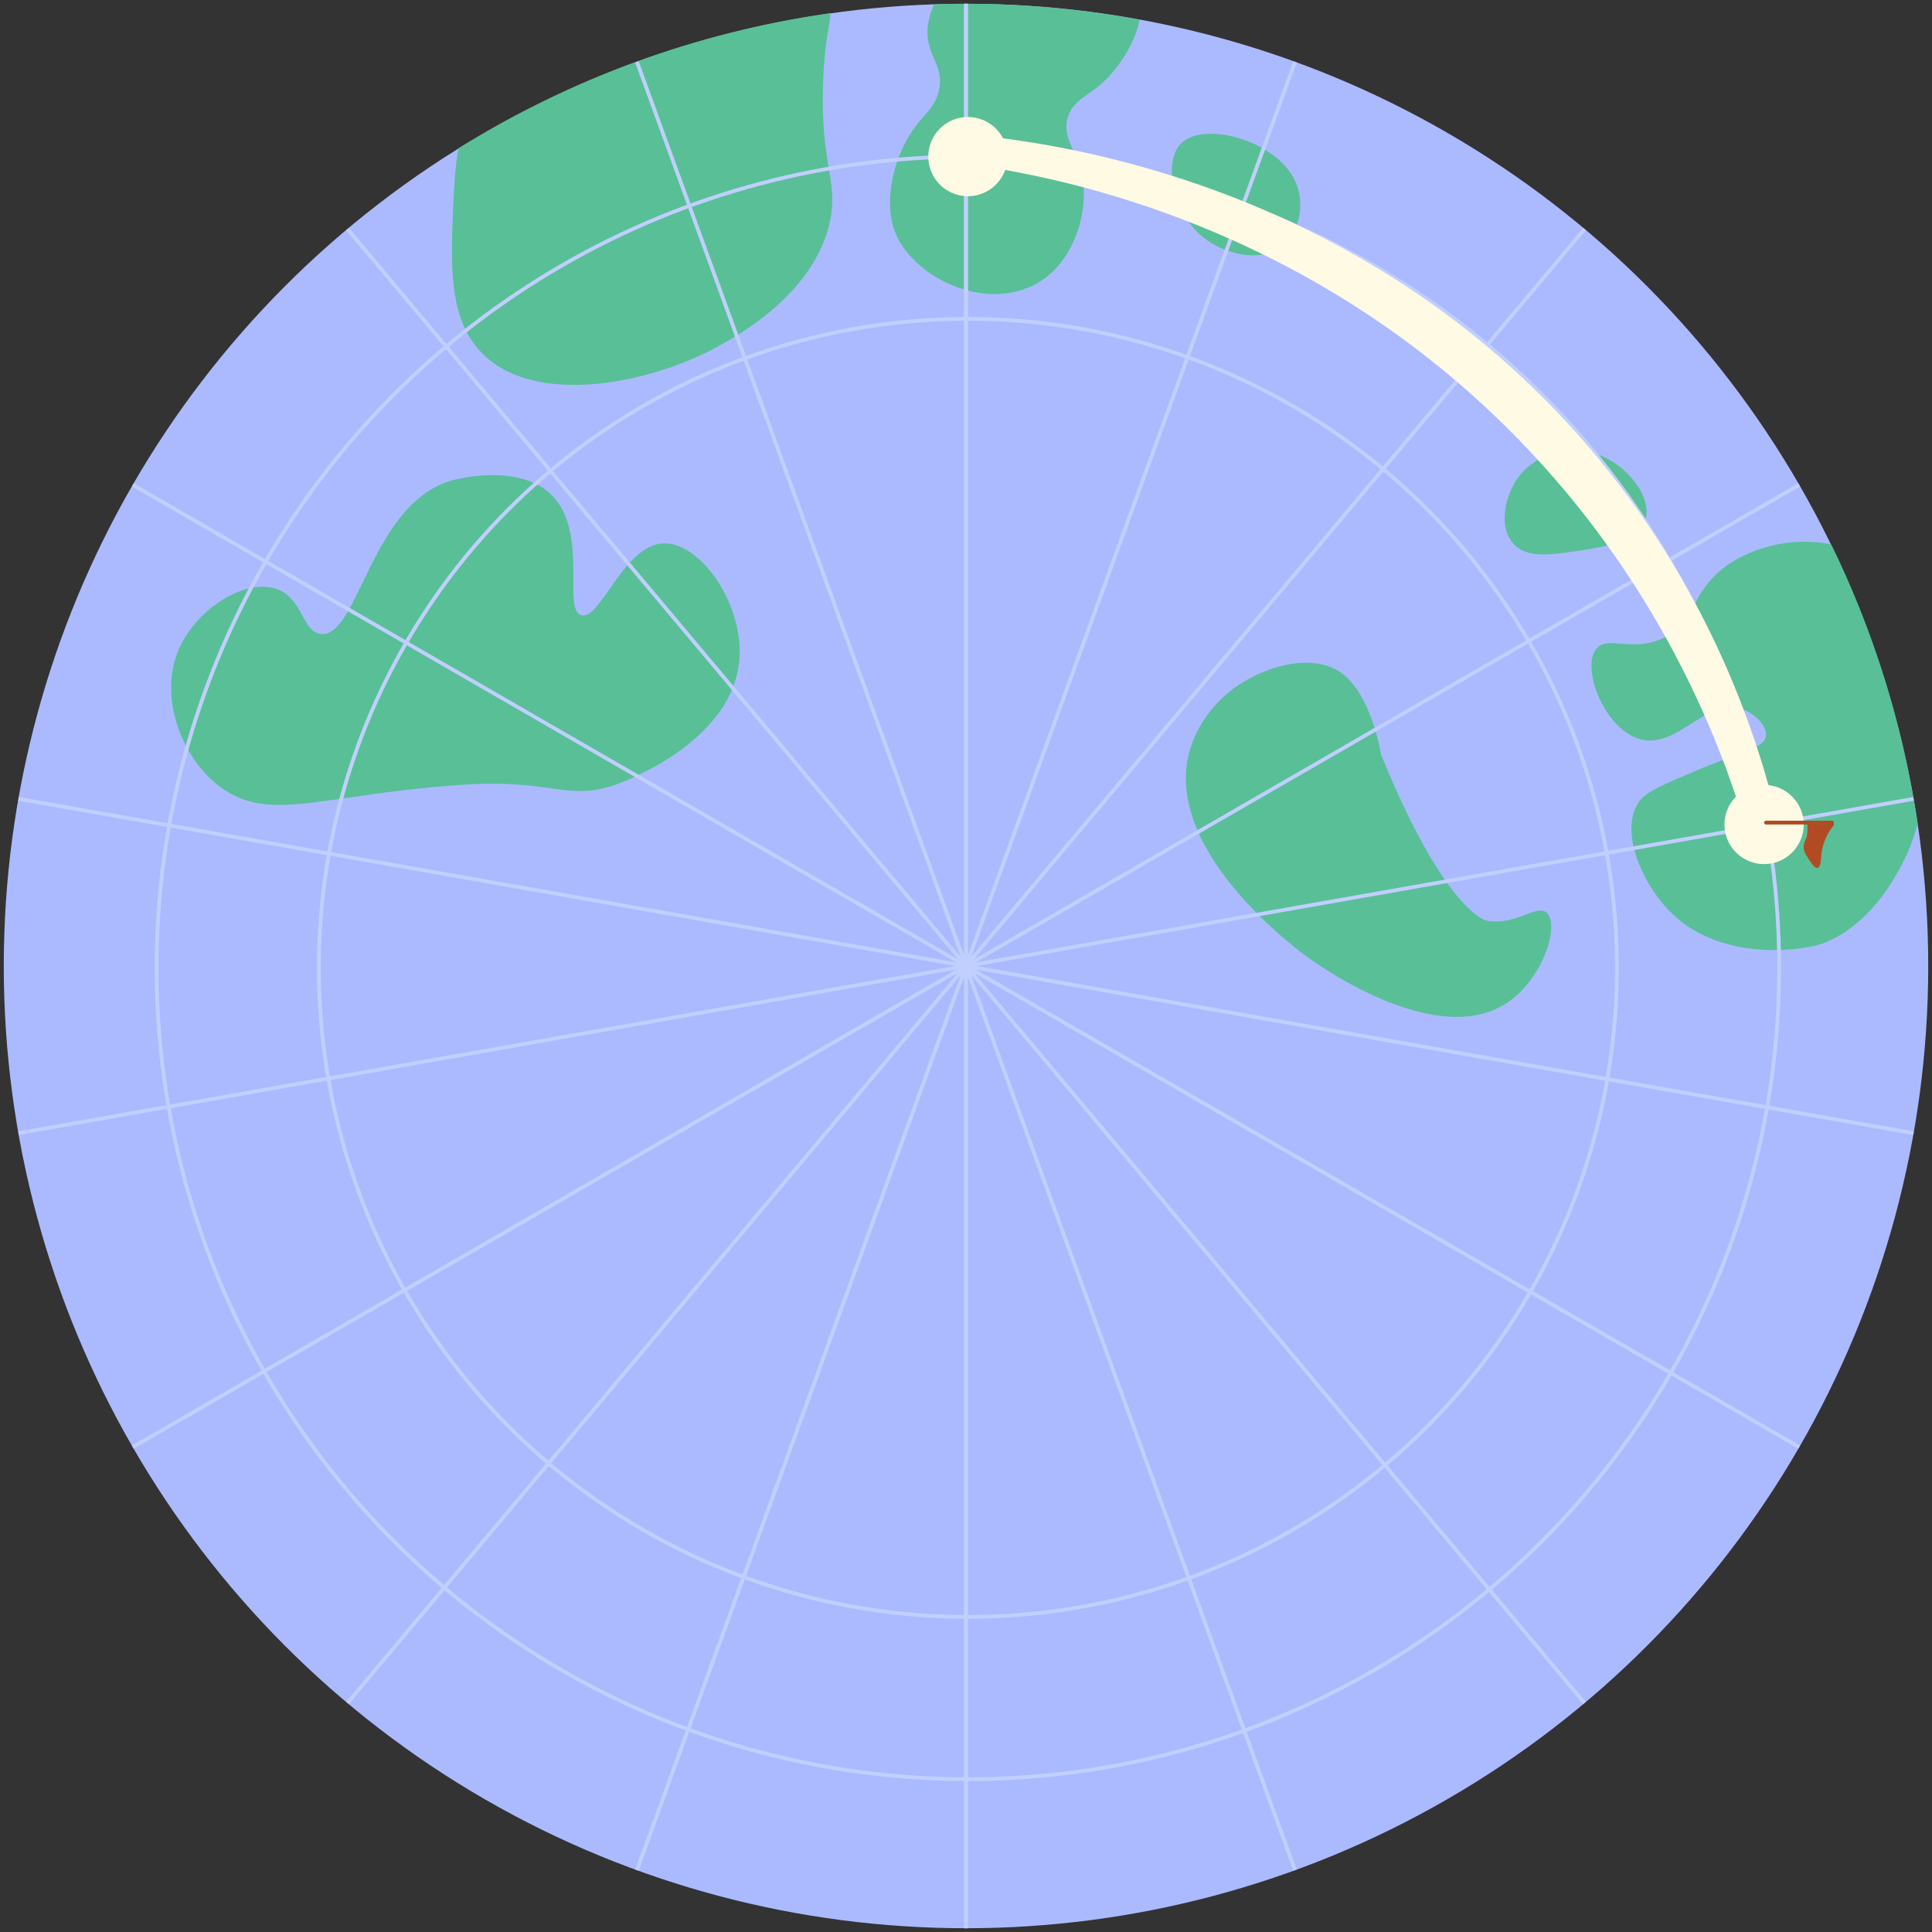 <?xml version="1.0" encoding="UTF-8"?>
<svg id="Layer_1" data-name="Layer 1" xmlns="http://www.w3.org/2000/svg" version="1.1" viewBox="0 0 512 512">
  <rect x="0" y="0" width="512" height="512" fill="#333333" stroke="none"/>
  <defs>
    <style>
      .cls-1 {
        fill: #b24a23;
      }

      .cls-1, .cls-2 {
        stroke: #b24a23;
        stroke-linecap: round;
        stroke-linejoin: round;
      }

      .cls-3 {
        stroke: #c0cfff;
        stroke-miterlimit: 10;
      }

      .cls-3, .cls-2 {
        fill: none;
      }

      .cls-4 {
        fill: #59bf97;
      }

      .cls-4, .cls-5, .cls-6 {
        stroke-width: 0px;
      }

      .cls-5 {
        fill: #abbaff;
      }

      .cls-6 {
        fill: #fffae4;
      }
    </style>
  </defs>
  <circle class="cls-5" cx="256" cy="256" r="255"/>
  <path class="cls-4" d="M220,3.5c-35.8,5.1-69.1,17.5-98.5,35.8-1,5.7-1.2,11.2-1.4,15.6-.6,14.8-1.3,28.9,7,38,13.7,15.2,44.9,8.9,63-1,5.5-3,26.3-14.4,30-34,1.9-10.4-2.6-14.3-2-35,.3-11.8,1.9-16.4,2-19.5Z"/>
  <path class="cls-4" d="M256,1c-2.8,0-5.7,0-8.5.2-1.4,3.2-2.1,6.6-1.5,9.8.8,4.5,3.7,6.9,3,12-.6,4.6-3.6,7-6,10-6.1,7.7-8.9,19.9-6,28,4.3,12.1,23.8,22.1,38,14,9.1-5.2,13.3-17.7,12-27-1.1-8-5.8-11.1-4-17,1.7-5.4,6.4-5.3,12-12,.8-.9,5.9-7.3,7-13.8-14.9-2.7-30.3-4.2-46-4.2Z"/>
  <path class="cls-4" d="M313,38c6.3-6.3,27.4-.4,31,12,1.4,4.8.4,11.4-4,15-6,5-15.7,2.2-21-2-8.4-6.6-10.8-20.2-6-25Z"/>
  <path class="cls-4" d="M154,163c-5.1-1.7,2.2-22.1-8-32-6.1-5.9-16.8-5.8-25-4-22.6,5-25.9,42.3-36,41-5.1-.7-4.7-9.7-12-12-8.6-2.7-21.7,5.9-26,17-4.8,12.5,1.4,28.6,12,36,12.9,9,26.9,1.5,63-1,24.2-1.7,28.1,4.4,41,0,1.4-.5,31.8-11.2,33-34,.7-14.5-10.5-30.2-20-30-10.8.2-16.9,20.7-22,19Z"/>
  <path class="cls-4" d="M402,127c4.4-6.5,13-8.9,20-7,8.9,2.4,16.1,11.8,14,18-1.9,5.6-10.7,6.9-18,8-7.2,1.1-13.5,2-17-2-3.9-4.4-2.2-12.3,1-17Z"/>
  <path class="cls-4" d="M462,188c3.3,1.4,6.3,4.4,6,7-.4,3.3-6.3,4.1-18,9-9.4,4-14.2,5.9-16,9-4.6,7.7,1.1,20.7,8,28,13.3,14.1,34.6,10.5,37,10,0,0,0,0,0,0,0,0,13.2-.8,24-20,2.4-4.2,4.1-8.5,5.2-12.8-3.9-26.1-11.7-51-22.9-73.9-10.3-2.3-22.8.8-30.3,7.7-7.1,6.6-6,13.2-14,17-8.5,4.1-15-.8-18,3-4.1,5.2,2.4,21.7,12,24,9.9,2.3,17.8-11.8,27-8Z"/>
  <path class="cls-4" d="M355,178c8.5,5.6,11,22,11,22h0c17.1,42,28,44,28,44,7.9,1.4,13.3-4.7,16-2,3.4,3.5-1.3,17.8-11,24-18.2,11.6-48.1-9.2-52-12-1.6-1.1-38.3-27.4-32-54,2.1-8.7,8-14.3,10-16,8.1-7,21.9-11.3,30-6Z"/>
  <g>
    <circle class="cls-3" cx="256.5" cy="256.5" r="215"/>
    <circle class="cls-3" cx="256.5" cy="256.5" r="172"/>
    <line class="cls-3" x1="256" y1="1" x2="256" y2="511"/>
    <line class="cls-3" x1="168.8" y1="16.4" x2="343.2" y2="495.6"/>
    <line class="cls-3" x1="92.1" y1="60.7" x2="419.9" y2="451.3"/>
    <line class="cls-3" x1="35.2" y1="128.5" x2="476.8" y2="383.5"/>
    <line class="cls-3" x1="4.9" y1="211.7" x2="507.1" y2="300.3"/>
    <line class="cls-3" x1="4.9" y1="300.3" x2="507.1" y2="211.7"/>
    <line class="cls-3" x1="35.2" y1="383.5" x2="476.8" y2="128.5"/>
    <line class="cls-3" x1="92.1" y1="451.3" x2="419.9" y2="60.7"/>
    <line class="cls-3" x1="168.8" y1="495.6" x2="343.2" y2="16.4"/>
    <line class="cls-3" x1="256" y1="511" x2="256" y2="1"/>
  </g>
  <circle class="cls-6" cx="256.5" cy="41.5" r="10.5"/>
  <circle class="cls-6" cx="467.5" cy="218.5" r="10.5"/>
  <path class="cls-6" d="M260,44c23.1,3.5,85.4,16.1,139,69,38.1,37.6,54.8,78.6,62,101,3-.3,6-.7,9-1-5.9-22.8-19.5-61.5-52-98-58.8-66-136.6-76.8-158-79v8Z"/>
  <line class="cls-2" x1="468" y1="218" x2="485.5" y2="218"/>
  <path class="cls-1" d="M485.5,218.5c-1.1,1.3-2.3,3.3-3,6-.6,2.4-.3,4.9-1,5-.1,0-.3,0-1-1-1.3-1.9-2-2.8-2-4,0-1.5.8-1.7,1-4,0-.8,0-1.5,0-2"/>
</svg>